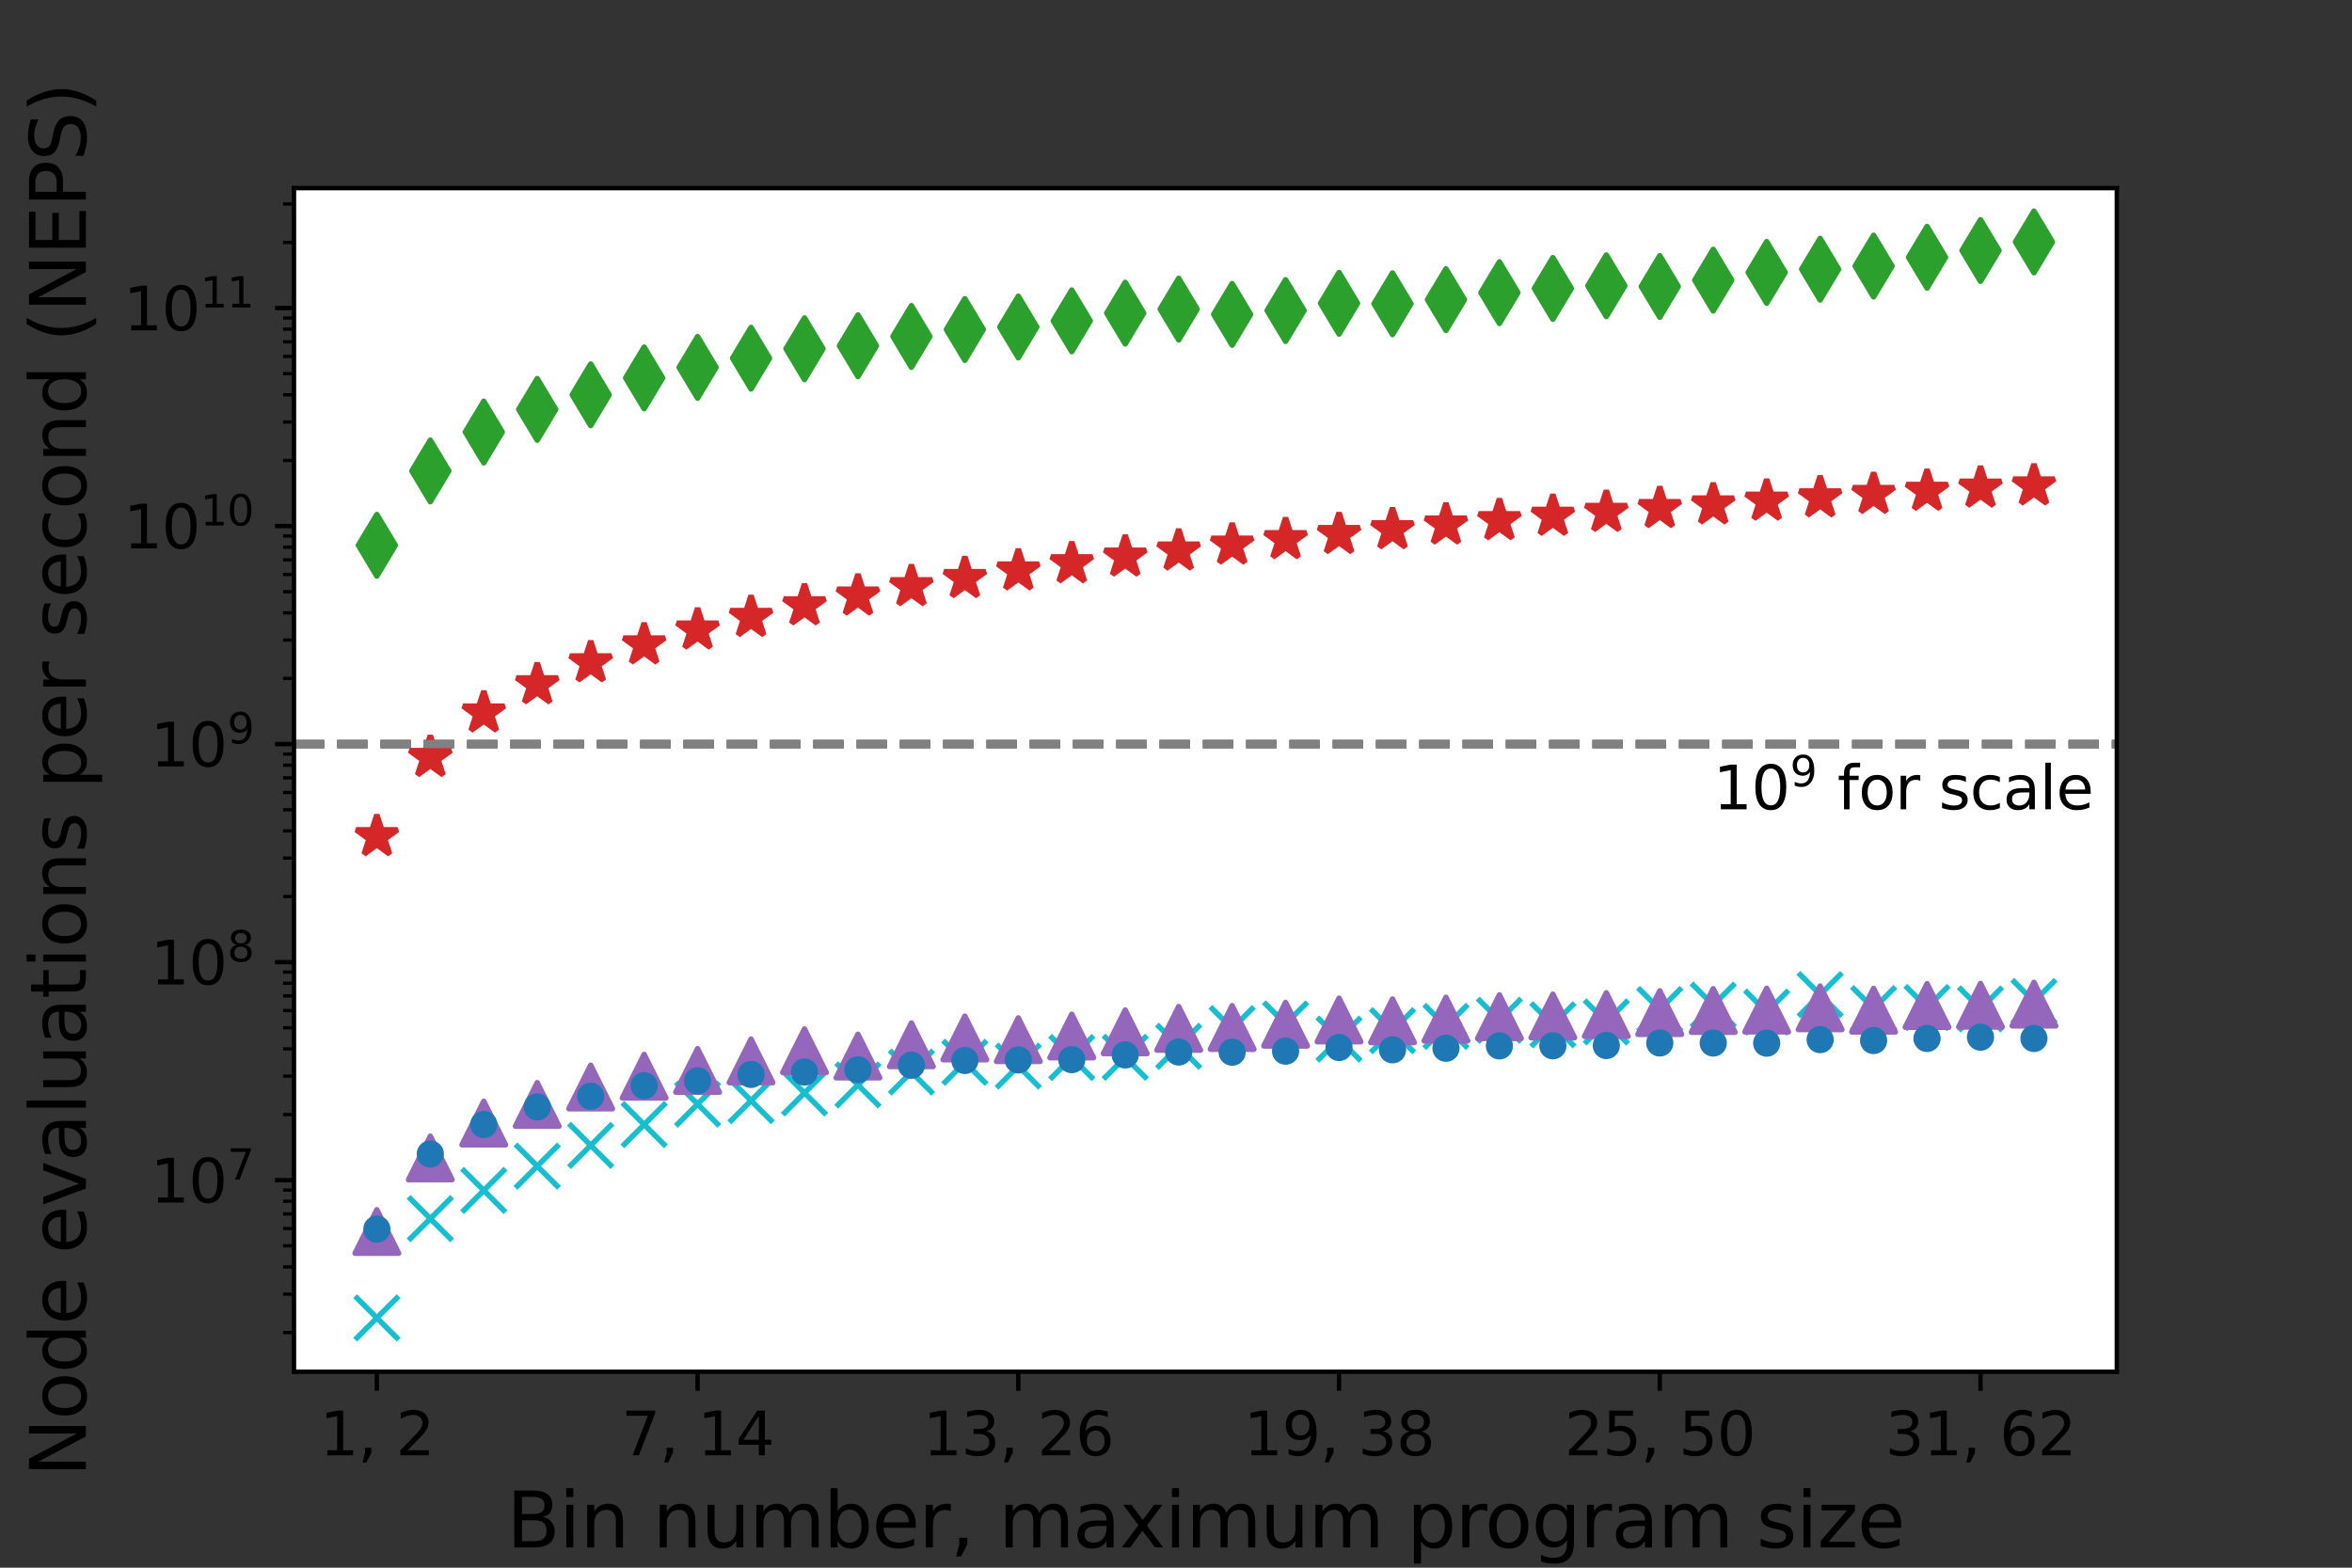 <?xml version="1.0" encoding="utf-8" standalone="no"?>
<!DOCTYPE svg PUBLIC "-//W3C//DTD SVG 1.1//EN"
  "http://www.w3.org/Graphics/SVG/1.1/DTD/svg11.dtd">
<svg xmlns:xlink="http://www.w3.org/1999/xlink" width="432pt" height="288pt" viewBox="0 0 432 288" xmlns="http://www.w3.org/2000/svg" version="1.1">
 <rect x="0" y="0" width="432" height="288" fill="#333333" stroke="none"/>
 <defs>
  <style type="text/css">*{stroke-linejoin: round; stroke-linecap: butt}</style>
 </defs>
 <g id="figure_1">
  <g id="patch_1">
   <path d="M 0 288 
L 432 288 
L 432 0 
L 0 0 
L 0 288 
z
" style="fill: none"/>
  </g>
  <g id="axes_1">
   <g id="patch_2">
    <path d="M 54 252 
L 388.8 252 
L 388.8 34.56 
L 54 34.56 
z
" style="fill: #ffffff"/>
   </g>
   <g id="matplotlib.axis_1">
    <g id="xtick_1">
     <g id="line2d_1">
      <defs>
       <path id="ma5bc2f1c3a" d="M 0 0 
L 0 3.5 
" style="stroke: #000000; stroke-width: 0.8"/>
      </defs>
      <g>
       <use xlink:href="#ma5bc2f1c3a" x="69.218" y="252" style="stroke: #000000; stroke-width: 0.8"/>
      </g>
     </g>
     <g id="text_1">
      <!-- 1, 2 -->
      <g transform="translate(58.723 267.358)scale(0.11 -0.11)">
       <defs>
        <path id="DejaVuSans-31" d="M 794 531 
L 1825 531 
L 1825 4091 
L 703 3866 
L 703 4441 
L 1819 4666 
L 2450 4666 
L 2450 531 
L 3481 531 
L 3481 0 
L 794 0 
L 794 531 
z
" transform="scale(0.016)"/>
        <path id="DejaVuSans-2c" d="M 750 794 
L 1409 794 
L 1409 256 
L 897 -744 
L 494 -744 
L 750 256 
L 750 794 
z
" transform="scale(0.016)"/>
        <path id="DejaVuSans-20" transform="scale(0.016)"/>
        <path id="DejaVuSans-32" d="M 1228 531 
L 3431 531 
L 3431 0 
L 469 0 
L 469 531 
Q 828 903 1448 1529 
Q 2069 2156 2228 2338 
Q 2531 2678 2651 2914 
Q 2772 3150 2772 3378 
Q 2772 3750 2511 3984 
Q 2250 4219 1831 4219 
Q 1534 4219 1204 4116 
Q 875 4013 500 3803 
L 500 4441 
Q 881 4594 1212 4672 
Q 1544 4750 1819 4750 
Q 2544 4750 2975 4387 
Q 3406 4025 3406 3419 
Q 3406 3131 3298 2873 
Q 3191 2616 2906 2266 
Q 2828 2175 2409 1742 
Q 1991 1309 1228 531 
z
" transform="scale(0.016)"/>
       </defs>
       <use xlink:href="#DejaVuSans-31"/>
       <use xlink:href="#DejaVuSans-2c" x="63.623"/>
       <use xlink:href="#DejaVuSans-20" x="95.41"/>
       <use xlink:href="#DejaVuSans-32" x="127.197"/>
      </g>
     </g>
    </g>
    <g id="xtick_2">
     <g id="line2d_2">
      <g>
       <use xlink:href="#ma5bc2f1c3a" x="128.127" y="252" style="stroke: #000000; stroke-width: 0.8"/>
      </g>
     </g>
     <g id="text_2">
      <!-- 7, 14 -->
      <g transform="translate(114.133 267.358)scale(0.11 -0.11)">
       <defs>
        <path id="DejaVuSans-37" d="M 525 4666 
L 3525 4666 
L 3525 4397 
L 1831 0 
L 1172 0 
L 2766 4134 
L 525 4134 
L 525 4666 
z
" transform="scale(0.016)"/>
        <path id="DejaVuSans-34" d="M 2419 4116 
L 825 1625 
L 2419 1625 
L 2419 4116 
z
M 2253 4666 
L 3047 4666 
L 3047 1625 
L 3713 1625 
L 3713 1100 
L 3047 1100 
L 3047 0 
L 2419 0 
L 2419 1100 
L 313 1100 
L 313 1709 
L 2253 4666 
z
" transform="scale(0.016)"/>
       </defs>
       <use xlink:href="#DejaVuSans-37"/>
       <use xlink:href="#DejaVuSans-2c" x="63.623"/>
       <use xlink:href="#DejaVuSans-20" x="95.41"/>
       <use xlink:href="#DejaVuSans-31" x="127.197"/>
       <use xlink:href="#DejaVuSans-34" x="190.82"/>
      </g>
     </g>
    </g>
    <g id="xtick_3">
     <g id="line2d_3">
      <g>
       <use xlink:href="#ma5bc2f1c3a" x="187.036" y="252" style="stroke: #000000; stroke-width: 0.8"/>
      </g>
     </g>
     <g id="text_3">
      <!-- 13, 26 -->
      <g transform="translate(169.543 267.358)scale(0.11 -0.11)">
       <defs>
        <path id="DejaVuSans-33" d="M 2597 2516 
Q 3050 2419 3304 2112 
Q 3559 1806 3559 1356 
Q 3559 666 3084 287 
Q 2609 -91 1734 -91 
Q 1441 -91 1130 -33 
Q 819 25 488 141 
L 488 750 
Q 750 597 1062 519 
Q 1375 441 1716 441 
Q 2309 441 2620 675 
Q 2931 909 2931 1356 
Q 2931 1769 2642 2001 
Q 2353 2234 1838 2234 
L 1294 2234 
L 1294 2753 
L 1863 2753 
Q 2328 2753 2575 2939 
Q 2822 3125 2822 3475 
Q 2822 3834 2567 4026 
Q 2313 4219 1838 4219 
Q 1578 4219 1281 4162 
Q 984 4106 628 3988 
L 628 4550 
Q 988 4650 1302 4700 
Q 1616 4750 1894 4750 
Q 2613 4750 3031 4423 
Q 3450 4097 3450 3541 
Q 3450 3153 3228 2886 
Q 3006 2619 2597 2516 
z
" transform="scale(0.016)"/>
        <path id="DejaVuSans-36" d="M 2113 2584 
Q 1688 2584 1439 2293 
Q 1191 2003 1191 1497 
Q 1191 994 1439 701 
Q 1688 409 2113 409 
Q 2538 409 2786 701 
Q 3034 994 3034 1497 
Q 3034 2003 2786 2293 
Q 2538 2584 2113 2584 
z
M 3366 4563 
L 3366 3988 
Q 3128 4100 2886 4159 
Q 2644 4219 2406 4219 
Q 1781 4219 1451 3797 
Q 1122 3375 1075 2522 
Q 1259 2794 1537 2939 
Q 1816 3084 2150 3084 
Q 2853 3084 3261 2657 
Q 3669 2231 3669 1497 
Q 3669 778 3244 343 
Q 2819 -91 2113 -91 
Q 1303 -91 875 529 
Q 447 1150 447 2328 
Q 447 3434 972 4092 
Q 1497 4750 2381 4750 
Q 2619 4750 2861 4703 
Q 3103 4656 3366 4563 
z
" transform="scale(0.016)"/>
       </defs>
       <use xlink:href="#DejaVuSans-31"/>
       <use xlink:href="#DejaVuSans-33" x="63.623"/>
       <use xlink:href="#DejaVuSans-2c" x="127.246"/>
       <use xlink:href="#DejaVuSans-20" x="159.033"/>
       <use xlink:href="#DejaVuSans-32" x="190.82"/>
       <use xlink:href="#DejaVuSans-36" x="254.443"/>
      </g>
     </g>
    </g>
    <g id="xtick_4">
     <g id="line2d_4">
      <g>
       <use xlink:href="#ma5bc2f1c3a" x="245.945" y="252" style="stroke: #000000; stroke-width: 0.8"/>
      </g>
     </g>
     <g id="text_4">
      <!-- 19, 38 -->
      <g transform="translate(228.452 267.358)scale(0.11 -0.11)">
       <defs>
        <path id="DejaVuSans-39" d="M 703 97 
L 703 672 
Q 941 559 1184 500 
Q 1428 441 1663 441 
Q 2288 441 2617 861 
Q 2947 1281 2994 2138 
Q 2813 1869 2534 1725 
Q 2256 1581 1919 1581 
Q 1219 1581 811 2004 
Q 403 2428 403 3163 
Q 403 3881 828 4315 
Q 1253 4750 1959 4750 
Q 2769 4750 3195 4129 
Q 3622 3509 3622 2328 
Q 3622 1225 3098 567 
Q 2575 -91 1691 -91 
Q 1453 -91 1209 -44 
Q 966 3 703 97 
z
M 1959 2075 
Q 2384 2075 2632 2365 
Q 2881 2656 2881 3163 
Q 2881 3666 2632 3958 
Q 2384 4250 1959 4250 
Q 1534 4250 1286 3958 
Q 1038 3666 1038 3163 
Q 1038 2656 1286 2365 
Q 1534 2075 1959 2075 
z
" transform="scale(0.016)"/>
        <path id="DejaVuSans-38" d="M 2034 2216 
Q 1584 2216 1326 1975 
Q 1069 1734 1069 1313 
Q 1069 891 1326 650 
Q 1584 409 2034 409 
Q 2484 409 2743 651 
Q 3003 894 3003 1313 
Q 3003 1734 2745 1975 
Q 2488 2216 2034 2216 
z
M 1403 2484 
Q 997 2584 770 2862 
Q 544 3141 544 3541 
Q 544 4100 942 4425 
Q 1341 4750 2034 4750 
Q 2731 4750 3128 4425 
Q 3525 4100 3525 3541 
Q 3525 3141 3298 2862 
Q 3072 2584 2669 2484 
Q 3125 2378 3379 2068 
Q 3634 1759 3634 1313 
Q 3634 634 3220 271 
Q 2806 -91 2034 -91 
Q 1263 -91 848 271 
Q 434 634 434 1313 
Q 434 1759 690 2068 
Q 947 2378 1403 2484 
z
M 1172 3481 
Q 1172 3119 1398 2916 
Q 1625 2713 2034 2713 
Q 2441 2713 2670 2916 
Q 2900 3119 2900 3481 
Q 2900 3844 2670 4047 
Q 2441 4250 2034 4250 
Q 1625 4250 1398 4047 
Q 1172 3844 1172 3481 
z
" transform="scale(0.016)"/>
       </defs>
       <use xlink:href="#DejaVuSans-31"/>
       <use xlink:href="#DejaVuSans-39" x="63.623"/>
       <use xlink:href="#DejaVuSans-2c" x="127.246"/>
       <use xlink:href="#DejaVuSans-20" x="159.033"/>
       <use xlink:href="#DejaVuSans-33" x="190.82"/>
       <use xlink:href="#DejaVuSans-38" x="254.443"/>
      </g>
     </g>
    </g>
    <g id="xtick_5">
     <g id="line2d_5">
      <g>
       <use xlink:href="#ma5bc2f1c3a" x="304.855" y="252" style="stroke: #000000; stroke-width: 0.8"/>
      </g>
     </g>
     <g id="text_5">
      <!-- 25, 50 -->
      <g transform="translate(287.361 267.358)scale(0.11 -0.11)">
       <defs>
        <path id="DejaVuSans-35" d="M 691 4666 
L 3169 4666 
L 3169 4134 
L 1269 4134 
L 1269 2991 
Q 1406 3038 1543 3061 
Q 1681 3084 1819 3084 
Q 2600 3084 3056 2656 
Q 3513 2228 3513 1497 
Q 3513 744 3044 326 
Q 2575 -91 1722 -91 
Q 1428 -91 1123 -41 
Q 819 9 494 109 
L 494 744 
Q 775 591 1075 516 
Q 1375 441 1709 441 
Q 2250 441 2565 725 
Q 2881 1009 2881 1497 
Q 2881 1984 2565 2268 
Q 2250 2553 1709 2553 
Q 1456 2553 1204 2497 
Q 953 2441 691 2322 
L 691 4666 
z
" transform="scale(0.016)"/>
        <path id="DejaVuSans-30" d="M 2034 4250 
Q 1547 4250 1301 3770 
Q 1056 3291 1056 2328 
Q 1056 1369 1301 889 
Q 1547 409 2034 409 
Q 2525 409 2770 889 
Q 3016 1369 3016 2328 
Q 3016 3291 2770 3770 
Q 2525 4250 2034 4250 
z
M 2034 4750 
Q 2819 4750 3233 4129 
Q 3647 3509 3647 2328 
Q 3647 1150 3233 529 
Q 2819 -91 2034 -91 
Q 1250 -91 836 529 
Q 422 1150 422 2328 
Q 422 3509 836 4129 
Q 1250 4750 2034 4750 
z
" transform="scale(0.016)"/>
       </defs>
       <use xlink:href="#DejaVuSans-32"/>
       <use xlink:href="#DejaVuSans-35" x="63.623"/>
       <use xlink:href="#DejaVuSans-2c" x="127.246"/>
       <use xlink:href="#DejaVuSans-20" x="159.033"/>
       <use xlink:href="#DejaVuSans-35" x="190.82"/>
       <use xlink:href="#DejaVuSans-30" x="254.443"/>
      </g>
     </g>
    </g>
    <g id="xtick_6">
     <g id="line2d_6">
      <g>
       <use xlink:href="#ma5bc2f1c3a" x="363.764" y="252" style="stroke: #000000; stroke-width: 0.8"/>
      </g>
     </g>
     <g id="text_6">
      <!-- 31, 62 -->
      <g transform="translate(346.27 267.358)scale(0.11 -0.11)">
       <use xlink:href="#DejaVuSans-33"/>
       <use xlink:href="#DejaVuSans-31" x="63.623"/>
       <use xlink:href="#DejaVuSans-2c" x="127.246"/>
       <use xlink:href="#DejaVuSans-20" x="159.033"/>
       <use xlink:href="#DejaVuSans-36" x="190.82"/>
       <use xlink:href="#DejaVuSans-32" x="254.443"/>
      </g>
     </g>
    </g>
    <g id="text_7">
     <!-- Bin number, maximum program size -->
     <g transform="translate(93.055 284.284)scale(0.14 -0.14)">
      <defs>
       <path id="DejaVuSans-42" d="M 1259 2228 
L 1259 519 
L 2272 519 
Q 2781 519 3026 730 
Q 3272 941 3272 1375 
Q 3272 1813 3026 2020 
Q 2781 2228 2272 2228 
L 1259 2228 
z
M 1259 4147 
L 1259 2741 
L 2194 2741 
Q 2656 2741 2882 2914 
Q 3109 3088 3109 3444 
Q 3109 3797 2882 3972 
Q 2656 4147 2194 4147 
L 1259 4147 
z
M 628 4666 
L 2241 4666 
Q 2963 4666 3353 4366 
Q 3744 4066 3744 3513 
Q 3744 3084 3544 2831 
Q 3344 2578 2956 2516 
Q 3422 2416 3680 2098 
Q 3938 1781 3938 1306 
Q 3938 681 3513 340 
Q 3088 0 2303 0 
L 628 0 
L 628 4666 
z
" transform="scale(0.016)"/>
       <path id="DejaVuSans-69" d="M 603 3500 
L 1178 3500 
L 1178 0 
L 603 0 
L 603 3500 
z
M 603 4863 
L 1178 4863 
L 1178 4134 
L 603 4134 
L 603 4863 
z
" transform="scale(0.016)"/>
       <path id="DejaVuSans-6e" d="M 3513 2113 
L 3513 0 
L 2938 0 
L 2938 2094 
Q 2938 2591 2744 2837 
Q 2550 3084 2163 3084 
Q 1697 3084 1428 2787 
Q 1159 2491 1159 1978 
L 1159 0 
L 581 0 
L 581 3500 
L 1159 3500 
L 1159 2956 
Q 1366 3272 1645 3428 
Q 1925 3584 2291 3584 
Q 2894 3584 3203 3211 
Q 3513 2838 3513 2113 
z
" transform="scale(0.016)"/>
       <path id="DejaVuSans-75" d="M 544 1381 
L 544 3500 
L 1119 3500 
L 1119 1403 
Q 1119 906 1312 657 
Q 1506 409 1894 409 
Q 2359 409 2629 706 
Q 2900 1003 2900 1516 
L 2900 3500 
L 3475 3500 
L 3475 0 
L 2900 0 
L 2900 538 
Q 2691 219 2414 64 
Q 2138 -91 1772 -91 
Q 1169 -91 856 284 
Q 544 659 544 1381 
z
M 1991 3584 
L 1991 3584 
z
" transform="scale(0.016)"/>
       <path id="DejaVuSans-6d" d="M 3328 2828 
Q 3544 3216 3844 3400 
Q 4144 3584 4550 3584 
Q 5097 3584 5394 3201 
Q 5691 2819 5691 2113 
L 5691 0 
L 5113 0 
L 5113 2094 
Q 5113 2597 4934 2840 
Q 4756 3084 4391 3084 
Q 3944 3084 3684 2787 
Q 3425 2491 3425 1978 
L 3425 0 
L 2847 0 
L 2847 2094 
Q 2847 2600 2669 2842 
Q 2491 3084 2119 3084 
Q 1678 3084 1418 2786 
Q 1159 2488 1159 1978 
L 1159 0 
L 581 0 
L 581 3500 
L 1159 3500 
L 1159 2956 
Q 1356 3278 1631 3431 
Q 1906 3584 2284 3584 
Q 2666 3584 2933 3390 
Q 3200 3197 3328 2828 
z
" transform="scale(0.016)"/>
       <path id="DejaVuSans-62" d="M 3116 1747 
Q 3116 2381 2855 2742 
Q 2594 3103 2138 3103 
Q 1681 3103 1420 2742 
Q 1159 2381 1159 1747 
Q 1159 1113 1420 752 
Q 1681 391 2138 391 
Q 2594 391 2855 752 
Q 3116 1113 3116 1747 
z
M 1159 2969 
Q 1341 3281 1617 3432 
Q 1894 3584 2278 3584 
Q 2916 3584 3314 3078 
Q 3713 2572 3713 1747 
Q 3713 922 3314 415 
Q 2916 -91 2278 -91 
Q 1894 -91 1617 61 
Q 1341 213 1159 525 
L 1159 0 
L 581 0 
L 581 4863 
L 1159 4863 
L 1159 2969 
z
" transform="scale(0.016)"/>
       <path id="DejaVuSans-65" d="M 3597 1894 
L 3597 1613 
L 953 1613 
Q 991 1019 1311 708 
Q 1631 397 2203 397 
Q 2534 397 2845 478 
Q 3156 559 3463 722 
L 3463 178 
Q 3153 47 2828 -22 
Q 2503 -91 2169 -91 
Q 1331 -91 842 396 
Q 353 884 353 1716 
Q 353 2575 817 3079 
Q 1281 3584 2069 3584 
Q 2775 3584 3186 3129 
Q 3597 2675 3597 1894 
z
M 3022 2063 
Q 3016 2534 2758 2815 
Q 2500 3097 2075 3097 
Q 1594 3097 1305 2825 
Q 1016 2553 972 2059 
L 3022 2063 
z
" transform="scale(0.016)"/>
       <path id="DejaVuSans-72" d="M 2631 2963 
Q 2534 3019 2420 3045 
Q 2306 3072 2169 3072 
Q 1681 3072 1420 2755 
Q 1159 2438 1159 1844 
L 1159 0 
L 581 0 
L 581 3500 
L 1159 3500 
L 1159 2956 
Q 1341 3275 1631 3429 
Q 1922 3584 2338 3584 
Q 2397 3584 2469 3576 
Q 2541 3569 2628 3553 
L 2631 2963 
z
" transform="scale(0.016)"/>
       <path id="DejaVuSans-61" d="M 2194 1759 
Q 1497 1759 1228 1600 
Q 959 1441 959 1056 
Q 959 750 1161 570 
Q 1363 391 1709 391 
Q 2188 391 2477 730 
Q 2766 1069 2766 1631 
L 2766 1759 
L 2194 1759 
z
M 3341 1997 
L 3341 0 
L 2766 0 
L 2766 531 
Q 2569 213 2275 61 
Q 1981 -91 1556 -91 
Q 1019 -91 701 211 
Q 384 513 384 1019 
Q 384 1609 779 1909 
Q 1175 2209 1959 2209 
L 2766 2209 
L 2766 2266 
Q 2766 2663 2505 2880 
Q 2244 3097 1772 3097 
Q 1472 3097 1187 3025 
Q 903 2953 641 2809 
L 641 3341 
Q 956 3463 1253 3523 
Q 1550 3584 1831 3584 
Q 2591 3584 2966 3190 
Q 3341 2797 3341 1997 
z
" transform="scale(0.016)"/>
       <path id="DejaVuSans-78" d="M 3513 3500 
L 2247 1797 
L 3578 0 
L 2900 0 
L 1881 1375 
L 863 0 
L 184 0 
L 1544 1831 
L 300 3500 
L 978 3500 
L 1906 2253 
L 2834 3500 
L 3513 3500 
z
" transform="scale(0.016)"/>
       <path id="DejaVuSans-70" d="M 1159 525 
L 1159 -1331 
L 581 -1331 
L 581 3500 
L 1159 3500 
L 1159 2969 
Q 1341 3281 1617 3432 
Q 1894 3584 2278 3584 
Q 2916 3584 3314 3078 
Q 3713 2572 3713 1747 
Q 3713 922 3314 415 
Q 2916 -91 2278 -91 
Q 1894 -91 1617 61 
Q 1341 213 1159 525 
z
M 3116 1747 
Q 3116 2381 2855 2742 
Q 2594 3103 2138 3103 
Q 1681 3103 1420 2742 
Q 1159 2381 1159 1747 
Q 1159 1113 1420 752 
Q 1681 391 2138 391 
Q 2594 391 2855 752 
Q 3116 1113 3116 1747 
z
" transform="scale(0.016)"/>
       <path id="DejaVuSans-6f" d="M 1959 3097 
Q 1497 3097 1228 2736 
Q 959 2375 959 1747 
Q 959 1119 1226 758 
Q 1494 397 1959 397 
Q 2419 397 2687 759 
Q 2956 1122 2956 1747 
Q 2956 2369 2687 2733 
Q 2419 3097 1959 3097 
z
M 1959 3584 
Q 2709 3584 3137 3096 
Q 3566 2609 3566 1747 
Q 3566 888 3137 398 
Q 2709 -91 1959 -91 
Q 1206 -91 779 398 
Q 353 888 353 1747 
Q 353 2609 779 3096 
Q 1206 3584 1959 3584 
z
" transform="scale(0.016)"/>
       <path id="DejaVuSans-67" d="M 2906 1791 
Q 2906 2416 2648 2759 
Q 2391 3103 1925 3103 
Q 1463 3103 1205 2759 
Q 947 2416 947 1791 
Q 947 1169 1205 825 
Q 1463 481 1925 481 
Q 2391 481 2648 825 
Q 2906 1169 2906 1791 
z
M 3481 434 
Q 3481 -459 3084 -895 
Q 2688 -1331 1869 -1331 
Q 1566 -1331 1297 -1286 
Q 1028 -1241 775 -1147 
L 775 -588 
Q 1028 -725 1275 -790 
Q 1522 -856 1778 -856 
Q 2344 -856 2625 -561 
Q 2906 -266 2906 331 
L 2906 616 
Q 2728 306 2450 153 
Q 2172 0 1784 0 
Q 1141 0 747 490 
Q 353 981 353 1791 
Q 353 2603 747 3093 
Q 1141 3584 1784 3584 
Q 2172 3584 2450 3431 
Q 2728 3278 2906 2969 
L 2906 3500 
L 3481 3500 
L 3481 434 
z
" transform="scale(0.016)"/>
       <path id="DejaVuSans-73" d="M 2834 3397 
L 2834 2853 
Q 2591 2978 2328 3040 
Q 2066 3103 1784 3103 
Q 1356 3103 1142 2972 
Q 928 2841 928 2578 
Q 928 2378 1081 2264 
Q 1234 2150 1697 2047 
L 1894 2003 
Q 2506 1872 2764 1633 
Q 3022 1394 3022 966 
Q 3022 478 2636 193 
Q 2250 -91 1575 -91 
Q 1294 -91 989 -36 
Q 684 19 347 128 
L 347 722 
Q 666 556 975 473 
Q 1284 391 1588 391 
Q 1994 391 2212 530 
Q 2431 669 2431 922 
Q 2431 1156 2273 1281 
Q 2116 1406 1581 1522 
L 1381 1569 
Q 847 1681 609 1914 
Q 372 2147 372 2553 
Q 372 3047 722 3315 
Q 1072 3584 1716 3584 
Q 2034 3584 2315 3537 
Q 2597 3491 2834 3397 
z
" transform="scale(0.016)"/>
       <path id="DejaVuSans-7a" d="M 353 3500 
L 3084 3500 
L 3084 2975 
L 922 459 
L 3084 459 
L 3084 0 
L 275 0 
L 275 525 
L 2438 3041 
L 353 3041 
L 353 3500 
z
" transform="scale(0.016)"/>
      </defs>
      <use xlink:href="#DejaVuSans-42"/>
      <use xlink:href="#DejaVuSans-69" x="68.604"/>
      <use xlink:href="#DejaVuSans-6e" x="96.387"/>
      <use xlink:href="#DejaVuSans-20" x="159.766"/>
      <use xlink:href="#DejaVuSans-6e" x="191.553"/>
      <use xlink:href="#DejaVuSans-75" x="254.932"/>
      <use xlink:href="#DejaVuSans-6d" x="318.311"/>
      <use xlink:href="#DejaVuSans-62" x="415.723"/>
      <use xlink:href="#DejaVuSans-65" x="479.199"/>
      <use xlink:href="#DejaVuSans-72" x="540.723"/>
      <use xlink:href="#DejaVuSans-2c" x="581.836"/>
      <use xlink:href="#DejaVuSans-20" x="613.623"/>
      <use xlink:href="#DejaVuSans-6d" x="645.41"/>
      <use xlink:href="#DejaVuSans-61" x="742.822"/>
      <use xlink:href="#DejaVuSans-78" x="804.102"/>
      <use xlink:href="#DejaVuSans-69" x="863.281"/>
      <use xlink:href="#DejaVuSans-6d" x="891.064"/>
      <use xlink:href="#DejaVuSans-75" x="988.477"/>
      <use xlink:href="#DejaVuSans-6d" x="1051.855"/>
      <use xlink:href="#DejaVuSans-20" x="1149.268"/>
      <use xlink:href="#DejaVuSans-70" x="1181.055"/>
      <use xlink:href="#DejaVuSans-72" x="1244.531"/>
      <use xlink:href="#DejaVuSans-6f" x="1283.395"/>
      <use xlink:href="#DejaVuSans-67" x="1344.576"/>
      <use xlink:href="#DejaVuSans-72" x="1408.053"/>
      <use xlink:href="#DejaVuSans-61" x="1449.166"/>
      <use xlink:href="#DejaVuSans-6d" x="1510.445"/>
      <use xlink:href="#DejaVuSans-20" x="1607.857"/>
      <use xlink:href="#DejaVuSans-73" x="1639.645"/>
      <use xlink:href="#DejaVuSans-69" x="1691.744"/>
      <use xlink:href="#DejaVuSans-7a" x="1719.527"/>
      <use xlink:href="#DejaVuSans-65" x="1772.018"/>
     </g>
    </g>
   </g>
   <g id="matplotlib.axis_2">
    <g id="ytick_1">
     <g id="line2d_7">
      <defs>
       <path id="m93e632f263" d="M 0 0 
L -3.5 0 
" style="stroke: #000000; stroke-width: 0.8"/>
      </defs>
      <g>
       <use xlink:href="#m93e632f263" x="54" y="216.81" style="stroke: #000000; stroke-width: 0.8"/>
      </g>
     </g>
     <g id="text_8">
      <!-- $\mathdefault{10^{7}}$ -->
      <g transform="translate(27.64 220.989)scale(0.11 -0.11)">
       <use xlink:href="#DejaVuSans-31" transform="translate(0 0.684)"/>
       <use xlink:href="#DejaVuSans-30" transform="translate(63.623 0.684)"/>
       <use xlink:href="#DejaVuSans-37" transform="translate(128.203 38.966)scale(0.7)"/>
      </g>
     </g>
    </g>
    <g id="ytick_2">
     <g id="line2d_8">
      <g>
       <use xlink:href="#m93e632f263" x="54" y="176.755" style="stroke: #000000; stroke-width: 0.8"/>
      </g>
     </g>
     <g id="text_9">
      <!-- $\mathdefault{10^{8}}$ -->
      <g transform="translate(27.64 180.934)scale(0.11 -0.11)">
       <use xlink:href="#DejaVuSans-31" transform="translate(0 0.766)"/>
       <use xlink:href="#DejaVuSans-30" transform="translate(63.623 0.766)"/>
       <use xlink:href="#DejaVuSans-38" transform="translate(128.203 39.047)scale(0.7)"/>
      </g>
     </g>
    </g>
    <g id="ytick_3">
     <g id="line2d_9">
      <g>
       <use xlink:href="#m93e632f263" x="54" y="136.699" style="stroke: #000000; stroke-width: 0.8"/>
      </g>
     </g>
     <g id="text_10">
      <!-- $\mathdefault{10^{9}}$ -->
      <g transform="translate(27.64 140.878)scale(0.11 -0.11)">
       <use xlink:href="#DejaVuSans-31" transform="translate(0 0.766)"/>
       <use xlink:href="#DejaVuSans-30" transform="translate(63.623 0.766)"/>
       <use xlink:href="#DejaVuSans-39" transform="translate(128.203 39.047)scale(0.7)"/>
      </g>
     </g>
    </g>
    <g id="ytick_4">
     <g id="line2d_10">
      <g>
       <use xlink:href="#m93e632f263" x="54" y="96.644" style="stroke: #000000; stroke-width: 0.8"/>
      </g>
     </g>
     <g id="text_11">
      <!-- $\mathdefault{10^{10}}$ -->
      <g transform="translate(22.69 100.823)scale(0.11 -0.11)">
       <use xlink:href="#DejaVuSans-31" transform="translate(0 0.766)"/>
       <use xlink:href="#DejaVuSans-30" transform="translate(63.623 0.766)"/>
       <use xlink:href="#DejaVuSans-31" transform="translate(128.203 39.047)scale(0.7)"/>
       <use xlink:href="#DejaVuSans-30" transform="translate(172.739 39.047)scale(0.7)"/>
      </g>
     </g>
    </g>
    <g id="ytick_5">
     <g id="line2d_11">
      <g>
       <use xlink:href="#m93e632f263" x="54" y="56.588" style="stroke: #000000; stroke-width: 0.8"/>
      </g>
     </g>
     <g id="text_12">
      <!-- $\mathdefault{10^{11}}$ -->
      <g transform="translate(22.69 60.768)scale(0.11 -0.11)">
       <use xlink:href="#DejaVuSans-31" transform="translate(0 0.684)"/>
       <use xlink:href="#DejaVuSans-30" transform="translate(63.623 0.684)"/>
       <use xlink:href="#DejaVuSans-31" transform="translate(128.203 38.966)scale(0.7)"/>
       <use xlink:href="#DejaVuSans-31" transform="translate(172.739 38.966)scale(0.7)"/>
      </g>
     </g>
    </g>
    <g id="ytick_6">
     <g id="line2d_12">
      <defs>
       <path id="m922bda2894" d="M 0 0 
L -2 0 
" style="stroke: #000000; stroke-width: 0.6"/>
      </defs>
      <g>
       <use xlink:href="#m922bda2894" x="54" y="244.808" style="stroke: #000000; stroke-width: 0.6"/>
      </g>
     </g>
    </g>
    <g id="ytick_7">
     <g id="line2d_13">
      <g>
       <use xlink:href="#m922bda2894" x="54" y="237.754" style="stroke: #000000; stroke-width: 0.6"/>
      </g>
     </g>
    </g>
    <g id="ytick_8">
     <g id="line2d_14">
      <g>
       <use xlink:href="#m922bda2894" x="54" y="232.75" style="stroke: #000000; stroke-width: 0.6"/>
      </g>
     </g>
    </g>
    <g id="ytick_9">
     <g id="line2d_15">
      <g>
       <use xlink:href="#m922bda2894" x="54" y="228.868" style="stroke: #000000; stroke-width: 0.6"/>
      </g>
     </g>
    </g>
    <g id="ytick_10">
     <g id="line2d_16">
      <g>
       <use xlink:href="#m922bda2894" x="54" y="225.696" style="stroke: #000000; stroke-width: 0.6"/>
      </g>
     </g>
    </g>
    <g id="ytick_11">
     <g id="line2d_17">
      <g>
       <use xlink:href="#m922bda2894" x="54" y="223.015" style="stroke: #000000; stroke-width: 0.6"/>
      </g>
     </g>
    </g>
    <g id="ytick_12">
     <g id="line2d_18">
      <g>
       <use xlink:href="#m922bda2894" x="54" y="220.692" style="stroke: #000000; stroke-width: 0.6"/>
      </g>
     </g>
    </g>
    <g id="ytick_13">
     <g id="line2d_19">
      <g>
       <use xlink:href="#m922bda2894" x="54" y="218.643" style="stroke: #000000; stroke-width: 0.6"/>
      </g>
     </g>
    </g>
    <g id="ytick_14">
     <g id="line2d_20">
      <g>
       <use xlink:href="#m922bda2894" x="54" y="204.752" style="stroke: #000000; stroke-width: 0.6"/>
      </g>
     </g>
    </g>
    <g id="ytick_15">
     <g id="line2d_21">
      <g>
       <use xlink:href="#m922bda2894" x="54" y="197.699" style="stroke: #000000; stroke-width: 0.6"/>
      </g>
     </g>
    </g>
    <g id="ytick_16">
     <g id="line2d_22">
      <g>
       <use xlink:href="#m922bda2894" x="54" y="192.694" style="stroke: #000000; stroke-width: 0.6"/>
      </g>
     </g>
    </g>
    <g id="ytick_17">
     <g id="line2d_23">
      <g>
       <use xlink:href="#m922bda2894" x="54" y="188.813" style="stroke: #000000; stroke-width: 0.6"/>
      </g>
     </g>
    </g>
    <g id="ytick_18">
     <g id="line2d_24">
      <g>
       <use xlink:href="#m922bda2894" x="54" y="185.641" style="stroke: #000000; stroke-width: 0.6"/>
      </g>
     </g>
    </g>
    <g id="ytick_19">
     <g id="line2d_25">
      <g>
       <use xlink:href="#m922bda2894" x="54" y="182.959" style="stroke: #000000; stroke-width: 0.6"/>
      </g>
     </g>
    </g>
    <g id="ytick_20">
     <g id="line2d_26">
      <g>
       <use xlink:href="#m922bda2894" x="54" y="180.636" style="stroke: #000000; stroke-width: 0.6"/>
      </g>
     </g>
    </g>
    <g id="ytick_21">
     <g id="line2d_27">
      <g>
       <use xlink:href="#m922bda2894" x="54" y="178.588" style="stroke: #000000; stroke-width: 0.6"/>
      </g>
     </g>
    </g>
    <g id="ytick_22">
     <g id="line2d_28">
      <g>
       <use xlink:href="#m922bda2894" x="54" y="164.697" style="stroke: #000000; stroke-width: 0.6"/>
      </g>
     </g>
    </g>
    <g id="ytick_23">
     <g id="line2d_29">
      <g>
       <use xlink:href="#m922bda2894" x="54" y="157.643" style="stroke: #000000; stroke-width: 0.6"/>
      </g>
     </g>
    </g>
    <g id="ytick_24">
     <g id="line2d_30">
      <g>
       <use xlink:href="#m922bda2894" x="54" y="152.639" style="stroke: #000000; stroke-width: 0.6"/>
      </g>
     </g>
    </g>
    <g id="ytick_25">
     <g id="line2d_31">
      <g>
       <use xlink:href="#m922bda2894" x="54" y="148.757" style="stroke: #000000; stroke-width: 0.6"/>
      </g>
     </g>
    </g>
    <g id="ytick_26">
     <g id="line2d_32">
      <g>
       <use xlink:href="#m922bda2894" x="54" y="145.586" style="stroke: #000000; stroke-width: 0.6"/>
      </g>
     </g>
    </g>
    <g id="ytick_27">
     <g id="line2d_33">
      <g>
       <use xlink:href="#m922bda2894" x="54" y="142.904" style="stroke: #000000; stroke-width: 0.6"/>
      </g>
     </g>
    </g>
    <g id="ytick_28">
     <g id="line2d_34">
      <g>
       <use xlink:href="#m922bda2894" x="54" y="140.581" style="stroke: #000000; stroke-width: 0.6"/>
      </g>
     </g>
    </g>
    <g id="ytick_29">
     <g id="line2d_35">
      <g>
       <use xlink:href="#m922bda2894" x="54" y="138.532" style="stroke: #000000; stroke-width: 0.6"/>
      </g>
     </g>
    </g>
    <g id="ytick_30">
     <g id="line2d_36">
      <g>
       <use xlink:href="#m922bda2894" x="54" y="124.641" style="stroke: #000000; stroke-width: 0.6"/>
      </g>
     </g>
    </g>
    <g id="ytick_31">
     <g id="line2d_37">
      <g>
       <use xlink:href="#m922bda2894" x="54" y="117.588" style="stroke: #000000; stroke-width: 0.6"/>
      </g>
     </g>
    </g>
    <g id="ytick_32">
     <g id="line2d_38">
      <g>
       <use xlink:href="#m922bda2894" x="54" y="112.584" style="stroke: #000000; stroke-width: 0.6"/>
      </g>
     </g>
    </g>
    <g id="ytick_33">
     <g id="line2d_39">
      <g>
       <use xlink:href="#m922bda2894" x="54" y="108.702" style="stroke: #000000; stroke-width: 0.6"/>
      </g>
     </g>
    </g>
    <g id="ytick_34">
     <g id="line2d_40">
      <g>
       <use xlink:href="#m922bda2894" x="54" y="105.53" style="stroke: #000000; stroke-width: 0.6"/>
      </g>
     </g>
    </g>
    <g id="ytick_35">
     <g id="line2d_41">
      <g>
       <use xlink:href="#m922bda2894" x="54" y="102.849" style="stroke: #000000; stroke-width: 0.6"/>
      </g>
     </g>
    </g>
    <g id="ytick_36">
     <g id="line2d_42">
      <g>
       <use xlink:href="#m922bda2894" x="54" y="100.526" style="stroke: #000000; stroke-width: 0.6"/>
      </g>
     </g>
    </g>
    <g id="ytick_37">
     <g id="line2d_43">
      <g>
       <use xlink:href="#m922bda2894" x="54" y="98.477" style="stroke: #000000; stroke-width: 0.6"/>
      </g>
     </g>
    </g>
    <g id="ytick_38">
     <g id="line2d_44">
      <g>
       <use xlink:href="#m922bda2894" x="54" y="84.586" style="stroke: #000000; stroke-width: 0.6"/>
      </g>
     </g>
    </g>
    <g id="ytick_39">
     <g id="line2d_45">
      <g>
       <use xlink:href="#m922bda2894" x="54" y="77.533" style="stroke: #000000; stroke-width: 0.6"/>
      </g>
     </g>
    </g>
    <g id="ytick_40">
     <g id="line2d_46">
      <g>
       <use xlink:href="#m922bda2894" x="54" y="72.528" style="stroke: #000000; stroke-width: 0.6"/>
      </g>
     </g>
    </g>
    <g id="ytick_41">
     <g id="line2d_47">
      <g>
       <use xlink:href="#m922bda2894" x="54" y="68.646" style="stroke: #000000; stroke-width: 0.6"/>
      </g>
     </g>
    </g>
    <g id="ytick_42">
     <g id="line2d_48">
      <g>
       <use xlink:href="#m922bda2894" x="54" y="65.475" style="stroke: #000000; stroke-width: 0.6"/>
      </g>
     </g>
    </g>
    <g id="ytick_43">
     <g id="line2d_49">
      <g>
       <use xlink:href="#m922bda2894" x="54" y="62.793" style="stroke: #000000; stroke-width: 0.6"/>
      </g>
     </g>
    </g>
    <g id="ytick_44">
     <g id="line2d_50">
      <g>
       <use xlink:href="#m922bda2894" x="54" y="60.47" style="stroke: #000000; stroke-width: 0.6"/>
      </g>
     </g>
    </g>
    <g id="ytick_45">
     <g id="line2d_51">
      <g>
       <use xlink:href="#m922bda2894" x="54" y="58.421" style="stroke: #000000; stroke-width: 0.6"/>
      </g>
     </g>
    </g>
    <g id="ytick_46">
     <g id="line2d_52">
      <g>
       <use xlink:href="#m922bda2894" x="54" y="44.531" style="stroke: #000000; stroke-width: 0.6"/>
      </g>
     </g>
    </g>
    <g id="ytick_47">
     <g id="line2d_53">
      <g>
       <use xlink:href="#m922bda2894" x="54" y="37.477" style="stroke: #000000; stroke-width: 0.6"/>
      </g>
     </g>
    </g>
    <g id="text_13">
     <!-- Node evaluations per second (NEPS) -->
     <g transform="translate(15.778 271.297)rotate(-90)scale(0.14 -0.14)">
      <defs>
       <path id="DejaVuSans-4e" d="M 628 4666 
L 1478 4666 
L 3547 763 
L 3547 4666 
L 4159 4666 
L 4159 0 
L 3309 0 
L 1241 3903 
L 1241 0 
L 628 0 
L 628 4666 
z
" transform="scale(0.016)"/>
       <path id="DejaVuSans-64" d="M 2906 2969 
L 2906 4863 
L 3481 4863 
L 3481 0 
L 2906 0 
L 2906 525 
Q 2725 213 2448 61 
Q 2172 -91 1784 -91 
Q 1150 -91 751 415 
Q 353 922 353 1747 
Q 353 2572 751 3078 
Q 1150 3584 1784 3584 
Q 2172 3584 2448 3432 
Q 2725 3281 2906 2969 
z
M 947 1747 
Q 947 1113 1208 752 
Q 1469 391 1925 391 
Q 2381 391 2643 752 
Q 2906 1113 2906 1747 
Q 2906 2381 2643 2742 
Q 2381 3103 1925 3103 
Q 1469 3103 1208 2742 
Q 947 2381 947 1747 
z
" transform="scale(0.016)"/>
       <path id="DejaVuSans-76" d="M 191 3500 
L 800 3500 
L 1894 563 
L 2988 3500 
L 3597 3500 
L 2284 0 
L 1503 0 
L 191 3500 
z
" transform="scale(0.016)"/>
       <path id="DejaVuSans-6c" d="M 603 4863 
L 1178 4863 
L 1178 0 
L 603 0 
L 603 4863 
z
" transform="scale(0.016)"/>
       <path id="DejaVuSans-74" d="M 1172 4494 
L 1172 3500 
L 2356 3500 
L 2356 3053 
L 1172 3053 
L 1172 1153 
Q 1172 725 1289 603 
Q 1406 481 1766 481 
L 2356 481 
L 2356 0 
L 1766 0 
Q 1100 0 847 248 
Q 594 497 594 1153 
L 594 3053 
L 172 3053 
L 172 3500 
L 594 3500 
L 594 4494 
L 1172 4494 
z
" transform="scale(0.016)"/>
       <path id="DejaVuSans-63" d="M 3122 3366 
L 3122 2828 
Q 2878 2963 2633 3030 
Q 2388 3097 2138 3097 
Q 1578 3097 1268 2742 
Q 959 2388 959 1747 
Q 959 1106 1268 751 
Q 1578 397 2138 397 
Q 2388 397 2633 464 
Q 2878 531 3122 666 
L 3122 134 
Q 2881 22 2623 -34 
Q 2366 -91 2075 -91 
Q 1284 -91 818 406 
Q 353 903 353 1747 
Q 353 2603 823 3093 
Q 1294 3584 2113 3584 
Q 2378 3584 2631 3529 
Q 2884 3475 3122 3366 
z
" transform="scale(0.016)"/>
       <path id="DejaVuSans-28" d="M 1984 4856 
Q 1566 4138 1362 3434 
Q 1159 2731 1159 2009 
Q 1159 1288 1364 580 
Q 1569 -128 1984 -844 
L 1484 -844 
Q 1016 -109 783 600 
Q 550 1309 550 2009 
Q 550 2706 781 3412 
Q 1013 4119 1484 4856 
L 1984 4856 
z
" transform="scale(0.016)"/>
       <path id="DejaVuSans-45" d="M 628 4666 
L 3578 4666 
L 3578 4134 
L 1259 4134 
L 1259 2753 
L 3481 2753 
L 3481 2222 
L 1259 2222 
L 1259 531 
L 3634 531 
L 3634 0 
L 628 0 
L 628 4666 
z
" transform="scale(0.016)"/>
       <path id="DejaVuSans-50" d="M 1259 4147 
L 1259 2394 
L 2053 2394 
Q 2494 2394 2734 2622 
Q 2975 2850 2975 3272 
Q 2975 3691 2734 3919 
Q 2494 4147 2053 4147 
L 1259 4147 
z
M 628 4666 
L 2053 4666 
Q 2838 4666 3239 4311 
Q 3641 3956 3641 3272 
Q 3641 2581 3239 2228 
Q 2838 1875 2053 1875 
L 1259 1875 
L 1259 0 
L 628 0 
L 628 4666 
z
" transform="scale(0.016)"/>
       <path id="DejaVuSans-53" d="M 3425 4513 
L 3425 3897 
Q 3066 4069 2747 4153 
Q 2428 4238 2131 4238 
Q 1616 4238 1336 4038 
Q 1056 3838 1056 3469 
Q 1056 3159 1242 3001 
Q 1428 2844 1947 2747 
L 2328 2669 
Q 3034 2534 3370 2195 
Q 3706 1856 3706 1288 
Q 3706 609 3251 259 
Q 2797 -91 1919 -91 
Q 1588 -91 1214 -16 
Q 841 59 441 206 
L 441 856 
Q 825 641 1194 531 
Q 1563 422 1919 422 
Q 2459 422 2753 634 
Q 3047 847 3047 1241 
Q 3047 1584 2836 1778 
Q 2625 1972 2144 2069 
L 1759 2144 
Q 1053 2284 737 2584 
Q 422 2884 422 3419 
Q 422 4038 858 4394 
Q 1294 4750 2059 4750 
Q 2388 4750 2728 4690 
Q 3069 4631 3425 4513 
z
" transform="scale(0.016)"/>
       <path id="DejaVuSans-29" d="M 513 4856 
L 1013 4856 
Q 1481 4119 1714 3412 
Q 1947 2706 1947 2009 
Q 1947 1309 1714 600 
Q 1481 -109 1013 -844 
L 513 -844 
Q 928 -128 1133 580 
Q 1338 1288 1338 2009 
Q 1338 2731 1133 3434 
Q 928 4138 513 4856 
z
" transform="scale(0.016)"/>
      </defs>
      <use xlink:href="#DejaVuSans-4e"/>
      <use xlink:href="#DejaVuSans-6f" x="74.805"/>
      <use xlink:href="#DejaVuSans-64" x="135.986"/>
      <use xlink:href="#DejaVuSans-65" x="199.463"/>
      <use xlink:href="#DejaVuSans-20" x="260.986"/>
      <use xlink:href="#DejaVuSans-65" x="292.773"/>
      <use xlink:href="#DejaVuSans-76" x="354.297"/>
      <use xlink:href="#DejaVuSans-61" x="413.477"/>
      <use xlink:href="#DejaVuSans-6c" x="474.756"/>
      <use xlink:href="#DejaVuSans-75" x="502.539"/>
      <use xlink:href="#DejaVuSans-61" x="565.918"/>
      <use xlink:href="#DejaVuSans-74" x="627.197"/>
      <use xlink:href="#DejaVuSans-69" x="666.406"/>
      <use xlink:href="#DejaVuSans-6f" x="694.189"/>
      <use xlink:href="#DejaVuSans-6e" x="755.371"/>
      <use xlink:href="#DejaVuSans-73" x="818.75"/>
      <use xlink:href="#DejaVuSans-20" x="870.85"/>
      <use xlink:href="#DejaVuSans-70" x="902.637"/>
      <use xlink:href="#DejaVuSans-65" x="966.113"/>
      <use xlink:href="#DejaVuSans-72" x="1027.637"/>
      <use xlink:href="#DejaVuSans-20" x="1068.75"/>
      <use xlink:href="#DejaVuSans-73" x="1100.537"/>
      <use xlink:href="#DejaVuSans-65" x="1152.637"/>
      <use xlink:href="#DejaVuSans-63" x="1214.16"/>
      <use xlink:href="#DejaVuSans-6f" x="1269.141"/>
      <use xlink:href="#DejaVuSans-6e" x="1330.322"/>
      <use xlink:href="#DejaVuSans-64" x="1393.701"/>
      <use xlink:href="#DejaVuSans-20" x="1457.178"/>
      <use xlink:href="#DejaVuSans-28" x="1488.965"/>
      <use xlink:href="#DejaVuSans-4e" x="1527.979"/>
      <use xlink:href="#DejaVuSans-45" x="1602.783"/>
      <use xlink:href="#DejaVuSans-50" x="1665.967"/>
      <use xlink:href="#DejaVuSans-53" x="1726.27"/>
      <use xlink:href="#DejaVuSans-29" x="1789.746"/>
     </g>
    </g>
   </g>
   <g id="line2d_54">
    <defs>
     <path id="m3add03ff9b" d="M -4 4 
L 4 -4 
M -4 -4 
L 4 4 
" style="stroke: #17becf"/>
    </defs>
    <g clip-path="url(#pcfeeb3d835)">
     <use xlink:href="#m3add03ff9b" x="69.218" y="242.116" style="fill: #17becf; stroke: #17becf"/>
     <use xlink:href="#m3add03ff9b" x="79.036" y="223.879" style="fill: #17becf; stroke: #17becf"/>
     <use xlink:href="#m3add03ff9b" x="88.855" y="218.695" style="fill: #17becf; stroke: #17becf"/>
     <use xlink:href="#m3add03ff9b" x="98.673" y="214.234" style="fill: #17becf; stroke: #17becf"/>
     <use xlink:href="#m3add03ff9b" x="108.491" y="210.417" style="fill: #17becf; stroke: #17becf"/>
     <use xlink:href="#m3add03ff9b" x="118.309" y="206.595" style="fill: #17becf; stroke: #17becf"/>
     <use xlink:href="#m3add03ff9b" x="128.127" y="202.833" style="fill: #17becf; stroke: #17becf"/>
     <use xlink:href="#m3add03ff9b" x="137.945" y="202.192" style="fill: #17becf; stroke: #17becf"/>
     <use xlink:href="#m3add03ff9b" x="147.764" y="200.785" style="fill: #17becf; stroke: #17becf"/>
     <use xlink:href="#m3add03ff9b" x="157.582" y="199.31" style="fill: #17becf; stroke: #17becf"/>
     <use xlink:href="#m3add03ff9b" x="167.4" y="196.953" style="fill: #17becf; stroke: #17becf"/>
     <use xlink:href="#m3add03ff9b" x="177.218" y="195.16" style="fill: #17becf; stroke: #17becf"/>
     <use xlink:href="#m3add03ff9b" x="187.036" y="195.849" style="fill: #17becf; stroke: #17becf"/>
     <use xlink:href="#m3add03ff9b" x="196.855" y="194.275" style="fill: #17becf; stroke: #17becf"/>
     <use xlink:href="#m3add03ff9b" x="206.673" y="194.231" style="fill: #17becf; stroke: #17becf"/>
     <use xlink:href="#m3add03ff9b" x="216.491" y="192.214" style="fill: #17becf; stroke: #17becf"/>
     <use xlink:href="#m3add03ff9b" x="226.309" y="188.962" style="fill: #17becf; stroke: #17becf"/>
     <use xlink:href="#m3add03ff9b" x="236.127" y="188.11" style="fill: #17becf; stroke: #17becf"/>
     <use xlink:href="#m3add03ff9b" x="245.945" y="190.887" style="fill: #17becf; stroke: #17becf"/>
     <use xlink:href="#m3add03ff9b" x="255.764" y="189.349" style="fill: #17becf; stroke: #17becf"/>
     <use xlink:href="#m3add03ff9b" x="265.582" y="188.562" style="fill: #17becf; stroke: #17becf"/>
     <use xlink:href="#m3add03ff9b" x="275.4" y="187.435" style="fill: #17becf; stroke: #17becf"/>
     <use xlink:href="#m3add03ff9b" x="285.218" y="188.261" style="fill: #17becf; stroke: #17becf"/>
     <use xlink:href="#m3add03ff9b" x="295.036" y="187.742" style="fill: #17becf; stroke: #17becf"/>
     <use xlink:href="#m3add03ff9b" x="304.855" y="185.462" style="fill: #17becf; stroke: #17becf"/>
     <use xlink:href="#m3add03ff9b" x="314.673" y="184.652" style="fill: #17becf; stroke: #17becf"/>
     <use xlink:href="#m3add03ff9b" x="324.491" y="185.933" style="fill: #17becf; stroke: #17becf"/>
     <use xlink:href="#m3add03ff9b" x="334.309" y="182.721" style="fill: #17becf; stroke: #17becf"/>
     <use xlink:href="#m3add03ff9b" x="344.127" y="185.291" style="fill: #17becf; stroke: #17becf"/>
     <use xlink:href="#m3add03ff9b" x="353.945" y="185.096" style="fill: #17becf; stroke: #17becf"/>
     <use xlink:href="#m3add03ff9b" x="363.764" y="185.346" style="fill: #17becf; stroke: #17becf"/>
     <use xlink:href="#m3add03ff9b" x="373.582" y="183.99" style="fill: #17becf; stroke: #17becf"/>
    </g>
   </g>
   <g id="line2d_55">
    <path d="M 54 136.699 
L 388.8 136.699 
" clip-path="url(#pcfeeb3d835)" style="fill: none; stroke-dasharray: 5.55,2.4; stroke-dashoffset: 0; stroke: #808080; stroke-width: 1.5"/>
   </g>
   <g id="line2d_56">
    <defs>
     <path id="m7bc2af5ad0" d="M 0 -4 
L -4 4 
L 4 4 
z
" style="stroke: #9467bd; stroke-linejoin: miter"/>
    </defs>
    <g clip-path="url(#pcfeeb3d835)">
     <use xlink:href="#m7bc2af5ad0" x="69.218" y="226.235" style="fill: #9467bd; stroke: #9467bd; stroke-linejoin: miter"/>
     <use xlink:href="#m7bc2af5ad0" x="79.036" y="212.726" style="fill: #9467bd; stroke: #9467bd; stroke-linejoin: miter"/>
     <use xlink:href="#m7bc2af5ad0" x="88.855" y="206.311" style="fill: #9467bd; stroke: #9467bd; stroke-linejoin: miter"/>
     <use xlink:href="#m7bc2af5ad0" x="98.673" y="202.894" style="fill: #9467bd; stroke: #9467bd; stroke-linejoin: miter"/>
     <use xlink:href="#m7bc2af5ad0" x="108.491" y="199.688" style="fill: #9467bd; stroke: #9467bd; stroke-linejoin: miter"/>
     <use xlink:href="#m7bc2af5ad0" x="118.309" y="197.707" style="fill: #9467bd; stroke: #9467bd; stroke-linejoin: miter"/>
     <use xlink:href="#m7bc2af5ad0" x="128.127" y="196.645" style="fill: #9467bd; stroke: #9467bd; stroke-linejoin: miter"/>
     <use xlink:href="#m7bc2af5ad0" x="137.945" y="194.898" style="fill: #9467bd; stroke: #9467bd; stroke-linejoin: miter"/>
     <use xlink:href="#m7bc2af5ad0" x="147.764" y="193.031" style="fill: #9467bd; stroke: #9467bd; stroke-linejoin: miter"/>
     <use xlink:href="#m7bc2af5ad0" x="157.582" y="194.005" style="fill: #9467bd; stroke: #9467bd; stroke-linejoin: miter"/>
     <use xlink:href="#m7bc2af5ad0" x="167.4" y="191.933" style="fill: #9467bd; stroke: #9467bd; stroke-linejoin: miter"/>
     <use xlink:href="#m7bc2af5ad0" x="177.218" y="190.681" style="fill: #9467bd; stroke: #9467bd; stroke-linejoin: miter"/>
     <use xlink:href="#m7bc2af5ad0" x="187.036" y="190.998" style="fill: #9467bd; stroke: #9467bd; stroke-linejoin: miter"/>
     <use xlink:href="#m7bc2af5ad0" x="196.855" y="190.316" style="fill: #9467bd; stroke: #9467bd; stroke-linejoin: miter"/>
     <use xlink:href="#m7bc2af5ad0" x="206.673" y="189.552" style="fill: #9467bd; stroke: #9467bd; stroke-linejoin: miter"/>
     <use xlink:href="#m7bc2af5ad0" x="216.491" y="188.922" style="fill: #9467bd; stroke: #9467bd; stroke-linejoin: miter"/>
     <use xlink:href="#m7bc2af5ad0" x="226.309" y="188.754" style="fill: #9467bd; stroke: #9467bd; stroke-linejoin: miter"/>
     <use xlink:href="#m7bc2af5ad0" x="236.127" y="188.157" style="fill: #9467bd; stroke: #9467bd; stroke-linejoin: miter"/>
     <use xlink:href="#m7bc2af5ad0" x="245.945" y="187.377" style="fill: #9467bd; stroke: #9467bd; stroke-linejoin: miter"/>
     <use xlink:href="#m7bc2af5ad0" x="255.764" y="187.522" style="fill: #9467bd; stroke: #9467bd; stroke-linejoin: miter"/>
     <use xlink:href="#m7bc2af5ad0" x="265.582" y="187.215" style="fill: #9467bd; stroke: #9467bd; stroke-linejoin: miter"/>
     <use xlink:href="#m7bc2af5ad0" x="275.4" y="186.761" style="fill: #9467bd; stroke: #9467bd; stroke-linejoin: miter"/>
     <use xlink:href="#m7bc2af5ad0" x="285.218" y="186.638" style="fill: #9467bd; stroke: #9467bd; stroke-linejoin: miter"/>
     <use xlink:href="#m7bc2af5ad0" x="295.036" y="186.383" style="fill: #9467bd; stroke: #9467bd; stroke-linejoin: miter"/>
     <use xlink:href="#m7bc2af5ad0" x="304.855" y="186.016" style="fill: #9467bd; stroke: #9467bd; stroke-linejoin: miter"/>
     <use xlink:href="#m7bc2af5ad0" x="314.673" y="185.635" style="fill: #9467bd; stroke: #9467bd; stroke-linejoin: miter"/>
     <use xlink:href="#m7bc2af5ad0" x="324.491" y="185.56" style="fill: #9467bd; stroke: #9467bd; stroke-linejoin: miter"/>
     <use xlink:href="#m7bc2af5ad0" x="334.309" y="185.146" style="fill: #9467bd; stroke: #9467bd; stroke-linejoin: miter"/>
     <use xlink:href="#m7bc2af5ad0" x="344.127" y="185.58" style="fill: #9467bd; stroke: #9467bd; stroke-linejoin: miter"/>
     <use xlink:href="#m7bc2af5ad0" x="353.945" y="184.713" style="fill: #9467bd; stroke: #9467bd; stroke-linejoin: miter"/>
     <use xlink:href="#m7bc2af5ad0" x="363.764" y="184.67" style="fill: #9467bd; stroke: #9467bd; stroke-linejoin: miter"/>
     <use xlink:href="#m7bc2af5ad0" x="373.582" y="184.464" style="fill: #9467bd; stroke: #9467bd; stroke-linejoin: miter"/>
    </g>
   </g>
   <g id="line2d_57">
    <path d="M 54 136.699 
L 388.8 136.699 
" clip-path="url(#pcfeeb3d835)" style="fill: none; stroke-dasharray: 5.55,2.4; stroke-dashoffset: 0; stroke: #808080; stroke-width: 1.5"/>
   </g>
   <g id="line2d_58">
    <defs>
     <path id="mce6c283806" d="M 0 2 
C 0.53 2 1.039 1.789 1.414 1.414 
C 1.789 1.039 2 0.53 2 0 
C 2 -0.53 1.789 -1.039 1.414 -1.414 
C 1.039 -1.789 0.53 -2 0 -2 
C -0.53 -2 -1.039 -1.789 -1.414 -1.414 
C -1.789 -1.039 -2 -0.53 -2 0 
C -2 0.53 -1.789 1.039 -1.414 1.414 
C -1.039 1.789 -0.53 2 0 2 
z
" style="stroke: #1f77b4"/>
    </defs>
    <g clip-path="url(#pcfeeb3d835)">
     <use xlink:href="#mce6c283806" x="69.218" y="225.808" style="fill: #1f77b4; stroke: #1f77b4"/>
     <use xlink:href="#mce6c283806" x="79.036" y="211.999" style="fill: #1f77b4; stroke: #1f77b4"/>
     <use xlink:href="#mce6c283806" x="88.855" y="206.589" style="fill: #1f77b4; stroke: #1f77b4"/>
     <use xlink:href="#mce6c283806" x="98.673" y="203.35" style="fill: #1f77b4; stroke: #1f77b4"/>
     <use xlink:href="#mce6c283806" x="108.491" y="201.376" style="fill: #1f77b4; stroke: #1f77b4"/>
     <use xlink:href="#mce6c283806" x="118.309" y="199.45" style="fill: #1f77b4; stroke: #1f77b4"/>
     <use xlink:href="#mce6c283806" x="128.127" y="198.55" style="fill: #1f77b4; stroke: #1f77b4"/>
     <use xlink:href="#mce6c283806" x="137.945" y="197.38" style="fill: #1f77b4; stroke: #1f77b4"/>
     <use xlink:href="#mce6c283806" x="147.764" y="196.939" style="fill: #1f77b4; stroke: #1f77b4"/>
     <use xlink:href="#mce6c283806" x="157.582" y="196.528" style="fill: #1f77b4; stroke: #1f77b4"/>
     <use xlink:href="#mce6c283806" x="167.4" y="195.695" style="fill: #1f77b4; stroke: #1f77b4"/>
     <use xlink:href="#mce6c283806" x="177.218" y="194.817" style="fill: #1f77b4; stroke: #1f77b4"/>
     <use xlink:href="#mce6c283806" x="187.036" y="194.711" style="fill: #1f77b4; stroke: #1f77b4"/>
     <use xlink:href="#mce6c283806" x="196.855" y="194.667" style="fill: #1f77b4; stroke: #1f77b4"/>
     <use xlink:href="#mce6c283806" x="206.673" y="193.799" style="fill: #1f77b4; stroke: #1f77b4"/>
     <use xlink:href="#mce6c283806" x="216.491" y="193.262" style="fill: #1f77b4; stroke: #1f77b4"/>
     <use xlink:href="#mce6c283806" x="226.309" y="193.294" style="fill: #1f77b4; stroke: #1f77b4"/>
     <use xlink:href="#mce6c283806" x="236.127" y="193.108" style="fill: #1f77b4; stroke: #1f77b4"/>
     <use xlink:href="#mce6c283806" x="245.945" y="192.435" style="fill: #1f77b4; stroke: #1f77b4"/>
     <use xlink:href="#mce6c283806" x="255.764" y="192.861" style="fill: #1f77b4; stroke: #1f77b4"/>
     <use xlink:href="#mce6c283806" x="265.582" y="192.573" style="fill: #1f77b4; stroke: #1f77b4"/>
     <use xlink:href="#mce6c283806" x="275.4" y="192.14" style="fill: #1f77b4; stroke: #1f77b4"/>
     <use xlink:href="#mce6c283806" x="285.218" y="192.122" style="fill: #1f77b4; stroke: #1f77b4"/>
     <use xlink:href="#mce6c283806" x="295.036" y="192.075" style="fill: #1f77b4; stroke: #1f77b4"/>
     <use xlink:href="#mce6c283806" x="304.855" y="191.605" style="fill: #1f77b4; stroke: #1f77b4"/>
     <use xlink:href="#mce6c283806" x="314.673" y="191.615" style="fill: #1f77b4; stroke: #1f77b4"/>
     <use xlink:href="#mce6c283806" x="324.491" y="191.637" style="fill: #1f77b4; stroke: #1f77b4"/>
     <use xlink:href="#mce6c283806" x="334.309" y="190.99" style="fill: #1f77b4; stroke: #1f77b4"/>
     <use xlink:href="#mce6c283806" x="344.127" y="191.158" style="fill: #1f77b4; stroke: #1f77b4"/>
     <use xlink:href="#mce6c283806" x="353.945" y="190.775" style="fill: #1f77b4; stroke: #1f77b4"/>
     <use xlink:href="#mce6c283806" x="363.764" y="190.536" style="fill: #1f77b4; stroke: #1f77b4"/>
     <use xlink:href="#mce6c283806" x="373.582" y="190.773" style="fill: #1f77b4; stroke: #1f77b4"/>
    </g>
   </g>
   <g id="line2d_59">
    <path d="M 54 136.699 
L 388.8 136.699 
" clip-path="url(#pcfeeb3d835)" style="fill: none; stroke-dasharray: 5.55,2.4; stroke-dashoffset: 0; stroke: #808080; stroke-width: 1.5"/>
   </g>
   <g id="line2d_60">
    <defs>
     <path id="m7417003e23" d="M -0 5.657 
L 3.394 0 
L 0 -5.657 
L -3.394 -0 
z
" style="stroke: #2ca02c; stroke-linejoin: miter"/>
    </defs>
    <g clip-path="url(#pcfeeb3d835)">
     <use xlink:href="#m7417003e23" x="69.218" y="100.173" style="fill: #2ca02c; stroke: #2ca02c; stroke-linejoin: miter"/>
     <use xlink:href="#m7417003e23" x="79.036" y="86.515" style="fill: #2ca02c; stroke: #2ca02c; stroke-linejoin: miter"/>
     <use xlink:href="#m7417003e23" x="88.855" y="79.365" style="fill: #2ca02c; stroke: #2ca02c; stroke-linejoin: miter"/>
     <use xlink:href="#m7417003e23" x="98.673" y="75.205" style="fill: #2ca02c; stroke: #2ca02c; stroke-linejoin: miter"/>
     <use xlink:href="#m7417003e23" x="108.491" y="72.53" style="fill: #2ca02c; stroke: #2ca02c; stroke-linejoin: miter"/>
     <use xlink:href="#m7417003e23" x="118.309" y="69.425" style="fill: #2ca02c; stroke: #2ca02c; stroke-linejoin: miter"/>
     <use xlink:href="#m7417003e23" x="128.127" y="67.491" style="fill: #2ca02c; stroke: #2ca02c; stroke-linejoin: miter"/>
     <use xlink:href="#m7417003e23" x="137.945" y="65.807" style="fill: #2ca02c; stroke: #2ca02c; stroke-linejoin: miter"/>
     <use xlink:href="#m7417003e23" x="147.764" y="64.064" style="fill: #2ca02c; stroke: #2ca02c; stroke-linejoin: miter"/>
     <use xlink:href="#m7417003e23" x="157.582" y="63.521" style="fill: #2ca02c; stroke: #2ca02c; stroke-linejoin: miter"/>
     <use xlink:href="#m7417003e23" x="167.4" y="61.807" style="fill: #2ca02c; stroke: #2ca02c; stroke-linejoin: miter"/>
     <use xlink:href="#m7417003e23" x="177.218" y="60.529" style="fill: #2ca02c; stroke: #2ca02c; stroke-linejoin: miter"/>
     <use xlink:href="#m7417003e23" x="187.036" y="60.072" style="fill: #2ca02c; stroke: #2ca02c; stroke-linejoin: miter"/>
     <use xlink:href="#m7417003e23" x="196.855" y="58.946" style="fill: #2ca02c; stroke: #2ca02c; stroke-linejoin: miter"/>
     <use xlink:href="#m7417003e23" x="206.673" y="57.521" style="fill: #2ca02c; stroke: #2ca02c; stroke-linejoin: miter"/>
     <use xlink:href="#m7417003e23" x="216.491" y="56.788" style="fill: #2ca02c; stroke: #2ca02c; stroke-linejoin: miter"/>
     <use xlink:href="#m7417003e23" x="226.309" y="57.75" style="fill: #2ca02c; stroke: #2ca02c; stroke-linejoin: miter"/>
     <use xlink:href="#m7417003e23" x="236.127" y="57.047" style="fill: #2ca02c; stroke: #2ca02c; stroke-linejoin: miter"/>
     <use xlink:href="#m7417003e23" x="245.945" y="55.711" style="fill: #2ca02c; stroke: #2ca02c; stroke-linejoin: miter"/>
     <use xlink:href="#m7417003e23" x="255.764" y="55.803" style="fill: #2ca02c; stroke: #2ca02c; stroke-linejoin: miter"/>
     <use xlink:href="#m7417003e23" x="265.582" y="55.048" style="fill: #2ca02c; stroke: #2ca02c; stroke-linejoin: miter"/>
     <use xlink:href="#m7417003e23" x="275.4" y="53.762" style="fill: #2ca02c; stroke: #2ca02c; stroke-linejoin: miter"/>
     <use xlink:href="#m7417003e23" x="285.218" y="52.986" style="fill: #2ca02c; stroke: #2ca02c; stroke-linejoin: miter"/>
     <use xlink:href="#m7417003e23" x="295.036" y="52.497" style="fill: #2ca02c; stroke: #2ca02c; stroke-linejoin: miter"/>
     <use xlink:href="#m7417003e23" x="304.855" y="52.625" style="fill: #2ca02c; stroke: #2ca02c; stroke-linejoin: miter"/>
     <use xlink:href="#m7417003e23" x="314.673" y="51.465" style="fill: #2ca02c; stroke: #2ca02c; stroke-linejoin: miter"/>
     <use xlink:href="#m7417003e23" x="324.491" y="50.04" style="fill: #2ca02c; stroke: #2ca02c; stroke-linejoin: miter"/>
     <use xlink:href="#m7417003e23" x="334.309" y="49.454" style="fill: #2ca02c; stroke: #2ca02c; stroke-linejoin: miter"/>
     <use xlink:href="#m7417003e23" x="344.127" y="48.882" style="fill: #2ca02c; stroke: #2ca02c; stroke-linejoin: miter"/>
     <use xlink:href="#m7417003e23" x="353.945" y="47.263" style="fill: #2ca02c; stroke: #2ca02c; stroke-linejoin: miter"/>
     <use xlink:href="#m7417003e23" x="363.764" y="46.024" style="fill: #2ca02c; stroke: #2ca02c; stroke-linejoin: miter"/>
     <use xlink:href="#m7417003e23" x="373.582" y="44.444" style="fill: #2ca02c; stroke: #2ca02c; stroke-linejoin: miter"/>
    </g>
   </g>
   <g id="line2d_61">
    <path d="M 54 136.699 
L 388.8 136.699 
" clip-path="url(#pcfeeb3d835)" style="fill: none; stroke-dasharray: 5.55,2.4; stroke-dashoffset: 0; stroke: #808080; stroke-width: 1.5"/>
   </g>
   <g id="line2d_62">
    <defs>
     <path id="ma9374bbae4" d="M 0 -4 
L -0.898 -1.236 
L -3.804 -1.236 
L -1.453 0.472 
L -2.351 3.236 
L -0 1.528 
L 2.351 3.236 
L 1.453 0.472 
L 3.804 -1.236 
L 0.898 -1.236 
z
" style="stroke: #d62728; stroke-linejoin: bevel"/>
    </defs>
    <g clip-path="url(#pcfeeb3d835)">
     <use xlink:href="#ma9374bbae4" x="69.218" y="153.673" style="fill: #d62728; stroke: #d62728; stroke-linejoin: bevel"/>
     <use xlink:href="#ma9374bbae4" x="79.036" y="139.125" style="fill: #d62728; stroke: #d62728; stroke-linejoin: bevel"/>
     <use xlink:href="#ma9374bbae4" x="88.855" y="130.956" style="fill: #d62728; stroke: #d62728; stroke-linejoin: bevel"/>
     <use xlink:href="#ma9374bbae4" x="98.673" y="125.77" style="fill: #d62728; stroke: #d62728; stroke-linejoin: bevel"/>
     <use xlink:href="#ma9374bbae4" x="108.491" y="121.738" style="fill: #d62728; stroke: #d62728; stroke-linejoin: bevel"/>
     <use xlink:href="#ma9374bbae4" x="118.309" y="118.446" style="fill: #d62728; stroke: #d62728; stroke-linejoin: bevel"/>
     <use xlink:href="#ma9374bbae4" x="128.127" y="115.718" style="fill: #d62728; stroke: #d62728; stroke-linejoin: bevel"/>
     <use xlink:href="#ma9374bbae4" x="137.945" y="113.405" style="fill: #d62728; stroke: #d62728; stroke-linejoin: bevel"/>
     <use xlink:href="#ma9374bbae4" x="147.764" y="111.271" style="fill: #d62728; stroke: #d62728; stroke-linejoin: bevel"/>
     <use xlink:href="#ma9374bbae4" x="157.582" y="109.474" style="fill: #d62728; stroke: #d62728; stroke-linejoin: bevel"/>
     <use xlink:href="#ma9374bbae4" x="167.4" y="107.752" style="fill: #d62728; stroke: #d62728; stroke-linejoin: bevel"/>
     <use xlink:href="#ma9374bbae4" x="177.218" y="106.261" style="fill: #d62728; stroke: #d62728; stroke-linejoin: bevel"/>
     <use xlink:href="#ma9374bbae4" x="187.036" y="104.86" style="fill: #d62728; stroke: #d62728; stroke-linejoin: bevel"/>
     <use xlink:href="#ma9374bbae4" x="196.855" y="103.544" style="fill: #d62728; stroke: #d62728; stroke-linejoin: bevel"/>
     <use xlink:href="#ma9374bbae4" x="206.673" y="102.312" style="fill: #d62728; stroke: #d62728; stroke-linejoin: bevel"/>
     <use xlink:href="#ma9374bbae4" x="216.491" y="101.205" style="fill: #d62728; stroke: #d62728; stroke-linejoin: bevel"/>
     <use xlink:href="#ma9374bbae4" x="226.309" y="100.112" style="fill: #d62728; stroke: #d62728; stroke-linejoin: bevel"/>
     <use xlink:href="#ma9374bbae4" x="236.127" y="99.115" style="fill: #d62728; stroke: #d62728; stroke-linejoin: bevel"/>
     <use xlink:href="#ma9374bbae4" x="245.945" y="98.175" style="fill: #d62728; stroke: #d62728; stroke-linejoin: bevel"/>
     <use xlink:href="#ma9374bbae4" x="255.764" y="97.289" style="fill: #d62728; stroke: #d62728; stroke-linejoin: bevel"/>
     <use xlink:href="#ma9374bbae4" x="265.582" y="96.431" style="fill: #d62728; stroke: #d62728; stroke-linejoin: bevel"/>
     <use xlink:href="#ma9374bbae4" x="275.4" y="95.625" style="fill: #d62728; stroke: #d62728; stroke-linejoin: bevel"/>
     <use xlink:href="#ma9374bbae4" x="285.218" y="94.823" style="fill: #d62728; stroke: #d62728; stroke-linejoin: bevel"/>
     <use xlink:href="#ma9374bbae4" x="295.036" y="94.103" style="fill: #d62728; stroke: #d62728; stroke-linejoin: bevel"/>
     <use xlink:href="#ma9374bbae4" x="304.855" y="93.401" style="fill: #d62728; stroke: #d62728; stroke-linejoin: bevel"/>
     <use xlink:href="#ma9374bbae4" x="314.673" y="92.735" style="fill: #d62728; stroke: #d62728; stroke-linejoin: bevel"/>
     <use xlink:href="#ma9374bbae4" x="324.491" y="92.04" style="fill: #d62728; stroke: #d62728; stroke-linejoin: bevel"/>
     <use xlink:href="#ma9374bbae4" x="334.309" y="91.435" style="fill: #d62728; stroke: #d62728; stroke-linejoin: bevel"/>
     <use xlink:href="#ma9374bbae4" x="344.127" y="90.807" style="fill: #d62728; stroke: #d62728; stroke-linejoin: bevel"/>
     <use xlink:href="#ma9374bbae4" x="353.945" y="90.231" style="fill: #d62728; stroke: #d62728; stroke-linejoin: bevel"/>
     <use xlink:href="#ma9374bbae4" x="363.764" y="89.648" style="fill: #d62728; stroke: #d62728; stroke-linejoin: bevel"/>
     <use xlink:href="#ma9374bbae4" x="373.582" y="89.243" style="fill: #d62728; stroke: #d62728; stroke-linejoin: bevel"/>
    </g>
   </g>
   <g id="line2d_63">
    <path d="M 54 136.699 
L 388.8 136.699 
" clip-path="url(#pcfeeb3d835)" style="fill: none; stroke-dasharray: 5.55,2.4; stroke-dashoffset: 0; stroke: #808080; stroke-width: 1.5"/>
   </g>
   <g id="patch_3">
    <path d="M 54 252 
L 54 34.56 
" style="fill: none; stroke: #000000; stroke-width: 0.8; stroke-linejoin: miter; stroke-linecap: square"/>
   </g>
   <g id="patch_4">
    <path d="M 388.8 252 
L 388.8 34.56 
" style="fill: none; stroke: #000000; stroke-width: 0.8; stroke-linejoin: miter; stroke-linecap: square"/>
   </g>
   <g id="patch_5">
    <path d="M 54 252 
L 388.8 252 
" style="fill: none; stroke: #000000; stroke-width: 0.8; stroke-linejoin: miter; stroke-linecap: square"/>
   </g>
   <g id="patch_6">
    <path d="M 54 34.56 
L 388.8 34.56 
" style="fill: none; stroke: #000000; stroke-width: 0.8; stroke-linejoin: miter; stroke-linecap: square"/>
   </g>
   <g id="text_14">
    <!-- $10^9$ for scale -->
    <g transform="translate(314.673 148.757)scale(0.11 -0.11)">
     <defs>
      <path id="DejaVuSans-66" d="M 2375 4863 
L 2375 4384 
L 1825 4384 
Q 1516 4384 1395 4259 
Q 1275 4134 1275 3809 
L 1275 3500 
L 2222 3500 
L 2222 3053 
L 1275 3053 
L 1275 0 
L 697 0 
L 697 3053 
L 147 3053 
L 147 3500 
L 697 3500 
L 697 3744 
Q 697 4328 969 4595 
Q 1241 4863 1831 4863 
L 2375 4863 
z
" transform="scale(0.016)"/>
     </defs>
     <use xlink:href="#DejaVuSans-31" transform="translate(0 0.766)"/>
     <use xlink:href="#DejaVuSans-30" transform="translate(63.623 0.766)"/>
     <use xlink:href="#DejaVuSans-39" transform="translate(128.203 39.047)scale(0.7)"/>
     <use xlink:href="#DejaVuSans-20" transform="translate(175.474 0.766)"/>
     <use xlink:href="#DejaVuSans-66" transform="translate(207.261 0.766)"/>
     <use xlink:href="#DejaVuSans-6f" transform="translate(242.466 0.766)"/>
     <use xlink:href="#DejaVuSans-72" transform="translate(303.647 0.766)"/>
     <use xlink:href="#DejaVuSans-20" transform="translate(344.761 0.766)"/>
     <use xlink:href="#DejaVuSans-73" transform="translate(376.548 0.766)"/>
     <use xlink:href="#DejaVuSans-63" transform="translate(428.647 0.766)"/>
     <use xlink:href="#DejaVuSans-61" transform="translate(483.628 0.766)"/>
     <use xlink:href="#DejaVuSans-6c" transform="translate(544.907 0.766)"/>
     <use xlink:href="#DejaVuSans-65" transform="translate(572.69 0.766)"/>
    </g>
   </g>
  </g>
 </g>
 <defs>
  <clipPath id="pcfeeb3d835">
   <rect x="54" y="34.56" width="334.8" height="217.44"/>
  </clipPath>
 </defs>
</svg>
